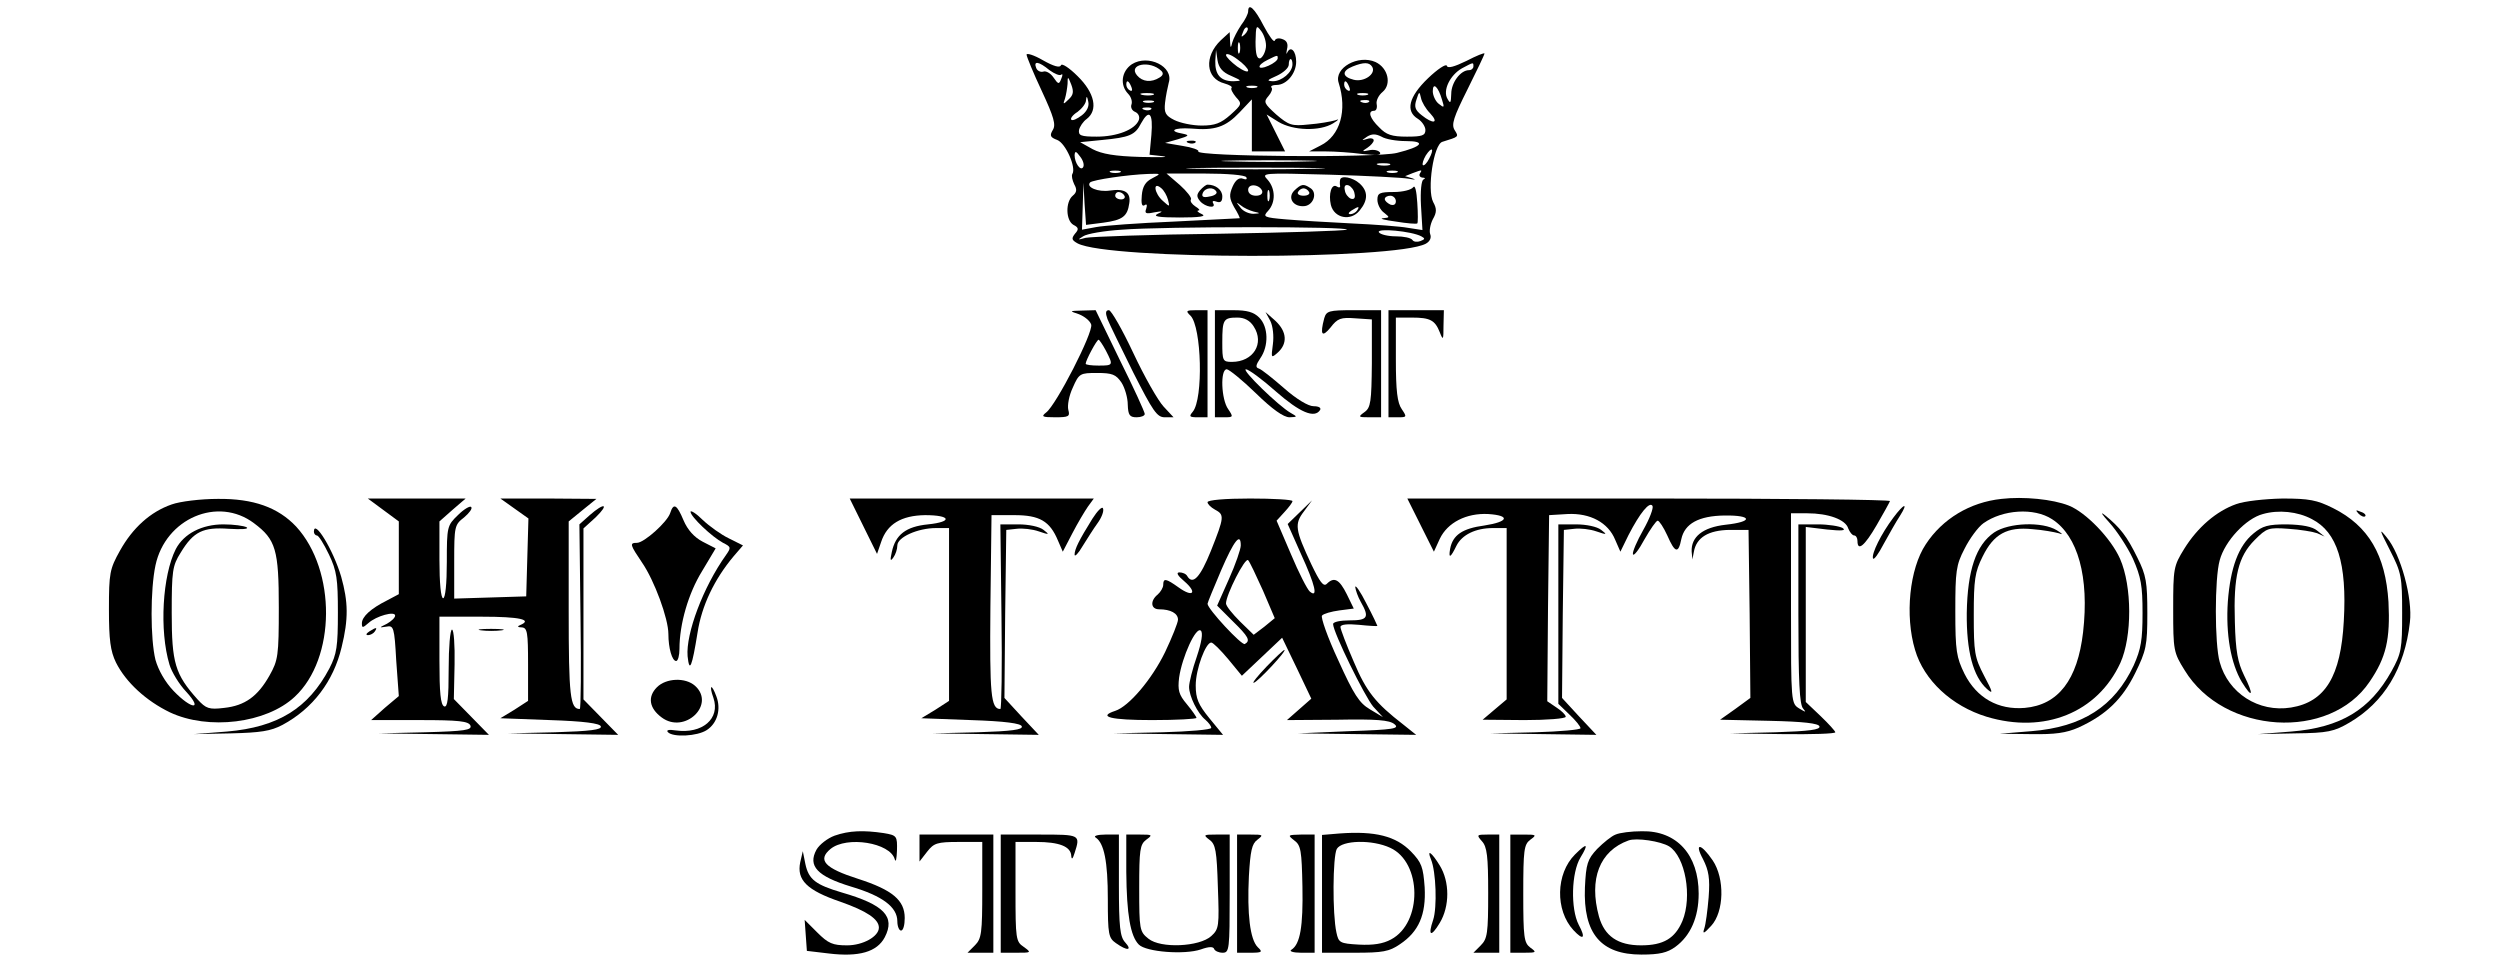 <?xml version="1.0" standalone="no"?>
<!DOCTYPE svg PUBLIC "-//W3C//DTD SVG 20010904//EN"
 "http://www.w3.org/TR/2001/REC-SVG-20010904/DTD/svg10.dtd">
<svg version="1.0" xmlns="http://www.w3.org/2000/svg"
 width="677pt" height="262pt" viewBox="0 0 677 262"
 preserveAspectRatio="xMidYMid meet">

<g transform="translate(0,262) scale(0.1,-0.1)"
fill="#000000" stroke="none">
<path d="M3380 2589 c0 -6 -8 -23 -19 -37 -10 -15 -21 -36 -24 -47 -4 -17 -5
-16 -6 4 l-1 24 -24 -22 c-46 -44 -41 -104 10 -117 14 -4 22 -9 19 -12 -3 -3
3 -14 12 -25 17 -18 16 -20 -15 -48 -26 -23 -42 -29 -78 -29 -25 0 -58 7 -74
15 -24 12 -28 20 -25 47 2 18 7 42 10 54 14 44 -56 78 -100 50 -28 -19 -33
-56 -10 -80 8 -8 12 -21 9 -29 -3 -8 2 -17 10 -20 9 -4 13 -13 10 -22 -10 -26
-59 -45 -114 -45 -43 0 -50 3 -48 18 2 9 11 23 21 30 31 24 22 70 -25 116 -22
22 -43 36 -45 29 -3 -7 -19 -3 -49 14 -24 14 -44 20 -44 15 0 -5 18 -49 41
-98 33 -71 39 -92 30 -106 -9 -15 -7 -20 12 -27 23 -9 52 -75 41 -92 -3 -5 0
-17 5 -28 8 -14 7 -22 -4 -31 -20 -17 -19 -67 2 -79 14 -7 15 -12 4 -24 -10
-13 -9 -17 7 -26 84 -45 860 -45 943 -1 11 6 16 16 12 26 -3 8 0 26 7 40 11
19 11 29 1 47 -17 33 1 156 25 163 45 14 45 13 33 32 -9 15 -3 34 35 110 25
50 46 94 46 97 0 3 -22 -6 -49 -20 -33 -16 -51 -21 -53 -13 -2 6 -25 -9 -51
-34 -52 -50 -62 -89 -27 -110 11 -7 20 -21 20 -30 0 -15 -9 -18 -50 -18 -41 0
-56 5 -75 25 -26 25 -32 45 -14 45 6 0 9 8 7 18 -2 9 5 24 16 33 25 21 15 65
-19 81 -47 21 -113 -16 -100 -56 24 -75 4 -144 -49 -170 l-31 -16 45 0 c25 0
69 -3 99 -7 37 -4 52 -3 48 4 -4 6 -17 9 -30 6 -19 -4 -20 -3 -4 7 9 6 17 15
17 20 0 5 -8 7 -17 4 -17 -5 -17 -5 -1 6 13 8 23 8 39 0 11 -7 41 -12 66 -12
56 0 45 -15 -24 -32 -54 -14 -546 -10 -538 4 3 4 -17 11 -43 15 l-47 8 35 10
c30 9 32 11 13 15 -41 7 -24 17 22 14 65 -6 94 4 132 44 l33 35 0 -70 0 -71
45 0 45 0 -25 50 -25 50 32 -20 c40 -24 112 -26 148 -4 16 10 18 13 5 8 -11
-3 -43 -9 -71 -11 -46 -5 -54 -2 -88 27 -33 30 -35 34 -21 50 8 9 12 20 8 23
-3 4 3 7 14 7 27 0 53 31 53 63 0 29 -15 44 -24 25 -3 -7 -3 -3 -1 8 4 15 0
24 -12 28 -10 4 -19 2 -21 -4 -2 -6 -15 12 -30 40 -24 47 -42 64 -42 39z m-9
-62 c-10 -9 -11 -8 -5 6 3 10 9 15 12 12 3 -3 0 -11 -7 -18z m57 -36 c-2 -14
-9 -26 -15 -29 -9 -2 -13 10 -13 45 1 45 2 47 16 28 8 -11 14 -31 12 -44z
m-71 -13 c-3 -7 -5 -2 -5 12 0 14 2 19 5 13 2 -7 2 -19 0 -25z m-24 -63 c31
-14 31 -14 7 -15 -35 0 -50 18 -49 55 l2 30 4 -28 c3 -20 14 -33 36 -42z m47
14 c0 -6 -13 -1 -30 11 -16 12 -30 26 -30 31 0 6 14 1 30 -11 17 -12 30 -26
30 -31z m80 33 c0 -5 -11 -14 -25 -20 -31 -14 -33 1 -2 16 28 14 27 13 27 4z
m40 -16 c0 -22 -29 -46 -53 -46 -18 1 -16 3 11 15 17 8 32 21 32 30 0 8 2 15
5 15 3 0 5 -6 5 -14z m-658 -16 c14 -10 28 -16 32 -12 4 3 4 -2 0 -11 -6 -16
-8 -16 -21 3 -8 12 -21 19 -28 16 -7 -2 -16 2 -19 10 -8 20 7 18 36 -6z m303
-2 c6 -6 5 -12 -5 -18 -22 -14 -46 -12 -61 6 -25 30 35 42 66 12z m571 11 c11
-19 -22 -42 -50 -35 -32 8 -33 24 -3 36 30 12 45 12 53 -1z m274 1 c0 -5 -5
-10 -12 -10 -23 0 -48 -34 -48 -64 -1 -25 -2 -28 -10 -14 -14 23 7 65 39 83
32 17 31 17 31 5z m-1096 -89 c-15 -15 -16 -14 -10 2 3 10 6 28 7 40 0 21 1
21 10 -2 7 -19 6 -28 -7 -40z m170 33 c3 -8 2 -12 -4 -9 -6 3 -10 10 -10 16 0
14 7 11 14 -7z m590 0 c3 -8 2 -12 -4 -9 -6 3 -10 10 -10 16 0 14 7 11 14 -7z
m-251 -1 c-7 -2 -19 -2 -25 0 -7 3 -2 5 12 5 14 0 19 -2 13 -5z m502 -33 c7
-22 6 -23 -9 -11 -9 7 -16 23 -16 34 0 26 15 12 25 -23z m-782 13 c-7 -2 -21
-2 -30 0 -10 3 -4 5 12 5 17 0 24 -2 18 -5z m580 0 c-7 -2 -19 -2 -25 0 -7 3
-2 5 12 5 14 0 19 -2 13 -5z m170 -50 c25 -27 8 -30 -23 -5 -18 14 -21 23 -14
43 7 22 8 22 12 4 2 -11 13 -30 25 -42z m-943 -5 c-13 -10 -26 -16 -29 -12 -3
3 4 13 17 21 12 9 23 23 23 32 1 12 3 11 6 -4 3 -12 -3 -26 -17 -37z m193 35
c-7 -2 -19 -2 -25 0 -7 3 -2 5 12 5 14 0 19 -2 13 -5z m584 1 c-3 -3 -12 -4
-19 -1 -8 3 -5 6 6 6 11 1 17 -2 13 -5z m-590 -20 c-3 -3 -12 -4 -19 -1 -8 3
-5 6 6 6 11 1 17 -2 13 -5z m1 -69 l-5 -54 36 -4 c20 -3 -7 -3 -60 -2 -70 2
-105 8 -130 21 l-34 19 60 6 c73 7 89 13 105 45 22 40 33 28 28 -31z m752 -65
c-6 -12 -14 -20 -17 -17 -2 3 1 14 8 26 17 26 24 19 9 -9z m-937 -23 c-7 -11
-23 12 -23 33 1 12 4 11 15 -4 8 -10 12 -23 8 -29z m610 16 c-56 -2 -151 -2
-210 0 -59 1 -13 3 102 3 116 0 164 -2 108 -3z m220 -10 c-7 -2 -21 -2 -30 0
-10 3 -4 5 12 5 17 0 24 -2 18 -5z m-210 -10 c-84 -2 -222 -2 -305 0 -84 1
-16 3 152 3 168 0 236 -2 153 -3z m-520 -10 c-7 -2 -19 -2 -25 0 -7 3 -2 5 12
5 14 0 19 -2 13 -5z m750 0 c-7 -2 -19 -2 -25 0 -7 3 -2 5 12 5 14 0 19 -2 13
-5z m62 -3 c-3 -5 0 -10 7 -11 7 0 9 -2 3 -5 -6 -2 -9 -32 -7 -70 l4 -67 -39
6 c-21 4 -90 9 -153 12 -63 3 -143 8 -178 11 -60 5 -63 7 -48 23 21 23 20 60
-1 84 -18 19 -16 19 167 14 102 -3 199 -8 215 -11 17 -3 21 -3 10 1 l-20 6 20
8 c27 10 27 10 20 -1z m-725 -13 c-18 -9 -26 -22 -28 -46 -2 -21 0 -31 7 -27
7 5 8 1 5 -9 -5 -13 -1 -15 22 -10 23 4 25 3 9 -4 -14 -7 2 -10 60 -10 53 0
73 3 60 9 -11 5 -15 9 -10 10 6 0 2 5 -8 11 -9 6 -15 14 -12 19 3 4 -11 22
-30 39 l-36 31 105 0 c58 0 108 -4 111 -10 3 -6 -1 -7 -9 -4 -10 4 -20 -3 -28
-21 -10 -23 -9 -32 4 -56 10 -16 16 -29 15 -30 -1 0 -81 -4 -177 -9 -96 -4
-192 -11 -212 -15 l-38 -7 2 63 2 64 3 -57 4 -57 47 6 c52 7 65 17 70 52 5 30
-12 41 -52 35 -32 -5 -66 9 -54 22 8 7 101 21 158 23 35 1 35 1 10 -12z m43
-58 c5 -20 5 -20 -14 -3 -23 20 -28 54 -5 35 8 -6 16 -21 19 -32z m255 24 c2
-8 -5 -13 -17 -13 -12 0 -21 6 -21 16 0 18 31 15 38 -3z m19 -25 c-3 -7 -5 -2
-5 12 0 14 2 19 5 13 2 -7 2 -19 0 -25z m-392 12 c3 -5 -1 -10 -9 -10 -9 0
-16 5 -16 10 0 6 4 10 9 10 6 0 13 -4 16 -10z m350 -43 c19 -4 19 -5 -1 -6
-12 0 -28 7 -35 17 -12 15 -12 16 1 6 8 -7 24 -14 35 -17z m252 -49 c-7 -3
-163 -8 -347 -11 -184 -2 -346 -8 -360 -11 -22 -6 -23 -6 -7 4 10 7 57 15 105
18 112 9 624 9 609 0z m202 -18 c11 -6 10 -8 -3 -13 -8 -3 -18 -2 -21 3 -4 6
-24 10 -45 10 -21 0 -42 5 -46 11 -7 12 89 3 115 -11z"/>
<path d="M3629 2133 c-1 -5 -1 -12 0 -16 1 -5 -3 -6 -9 -2 -14 9 -23 -20 -16
-50 9 -36 54 -45 78 -15 23 28 23 52 0 73 -19 17 -51 23 -53 10z m39 -37 c3
-12 -1 -17 -10 -14 -7 3 -15 13 -16 22 -3 12 1 17 10 14 7 -3 15 -13 16 -22z
m7 -46 c-3 -5 -12 -10 -18 -10 -7 0 -6 4 3 10 19 12 23 12 15 0z"/>
<path d="M3505 2104 c-20 -20 -2 -46 29 -42 24 4 34 37 14 49 -18 12 -24 11
-43 -7z m40 -4 c3 -5 -3 -10 -15 -10 -12 0 -18 5 -15 10 3 6 10 10 15 10 5 0
12 -4 15 -10z"/>
<path d="M3827 2113 c-5 -7 -28 -13 -53 -13 -38 0 -44 -3 -44 -21 0 -12 8 -28
18 -35 16 -13 16 -13 -3 -15 -11 -1 5 -5 35 -9 30 -5 56 -7 58 -5 2 1 2 27 0
56 -2 32 -6 49 -11 42z m-47 -38 c0 -9 -6 -12 -15 -9 -8 4 -15 10 -15 15 0 5
7 9 15 9 8 0 15 -7 15 -15z"/>
<path d="M3250 2105 c-10 -12 -10 -18 0 -30 14 -16 45 -21 35 -5 -3 6 1 7 9 4
11 -4 16 0 16 14 0 18 -18 32 -40 32 -4 0 -13 -7 -20 -15z m44 -4 c3 -5 -5
-11 -18 -13 -17 -4 -23 -1 -19 9 6 15 29 18 37 4z"/>
<path d="M3218 2233 c7 -3 16 -2 19 1 4 3 -2 6 -13 5 -11 0 -14 -3 -6 -6z"/>
<path d="M2922 1769 c15 -6 30 -18 33 -28 6 -21 -95 -218 -122 -238 -14 -11
-11 -13 24 -13 37 0 41 2 36 20 -3 12 2 39 12 60 17 39 20 40 66 40 41 0 51
-4 66 -26 9 -14 17 -41 17 -60 1 -28 5 -34 24 -34 12 0 22 4 22 9 0 5 -30 71
-67 145 l-66 136 -36 -1 c-36 -1 -36 -1 -9 -10z m73 -99 c20 -39 20 -40 -20
-40 -19 0 -35 2 -35 5 0 9 30 65 35 65 2 0 11 -13 20 -30z"/>
<path d="M2999 1756 c5 -13 37 -78 70 -145 53 -104 64 -121 85 -121 l24 0 -27
29 c-15 16 -52 81 -82 145 -30 64 -60 116 -66 116 -9 0 -10 -7 -4 -24z"/>
<path d="M3224 1765 c30 -31 35 -225 6 -260 -11 -13 -9 -15 14 -15 l26 0 0
145 0 145 -31 0 c-27 0 -29 -2 -15 -15z"/>
<path d="M3290 1635 l0 -145 26 0 c24 0 24 1 10 22 -19 26 -22 108 -4 108 6 0
42 -29 79 -65 44 -43 75 -65 91 -65 22 1 22 1 3 12 -32 18 -135 118 -121 118
7 0 44 -27 81 -60 65 -57 105 -74 120 -50 3 6 -4 10 -18 10 -14 0 -46 19 -80
49 -31 27 -61 51 -68 53 -10 3 -8 10 4 28 23 33 22 85 -3 110 -15 15 -33 20
-70 20 l-50 0 0 -145z m105 101 c30 -46 -1 -96 -59 -96 -25 0 -26 3 -26 53 0
62 3 67 41 67 19 0 34 -8 44 -24z"/>
<path d="M3586 1758 c-12 -45 -6 -53 17 -25 19 25 28 28 67 25 l45 -3 0 -119
c-1 -104 -3 -120 -20 -132 -18 -13 -17 -14 13 -14 l32 0 0 145 0 145 -74 0
c-68 0 -74 -2 -80 -22z"/>
<path d="M3760 1635 l0 -145 26 0 c24 0 24 1 10 22 -12 17 -16 49 -16 135 l0
113 43 0 c50 0 63 -7 76 -40 9 -23 10 -21 10 18 l1 42 -75 0 -75 0 0 -145z"/>
<path d="M3440 1751 c7 -14 10 -41 7 -63 -5 -38 -5 -39 14 -22 26 24 24 56 -7
85 l-27 24 13 -24z"/>
<path d="M5420 1269 c-85 -9 -160 -54 -205 -123 -44 -66 -57 -193 -29 -286 24
-82 99 -152 194 -181 156 -47 300 11 362 146 32 71 32 207 -1 282 -25 56 -93
126 -139 144 -43 17 -122 25 -182 18z m137 -55 c70 -45 101 -157 84 -306 -15
-129 -67 -197 -158 -205 -72 -6 -130 27 -163 92 -22 45 -25 62 -25 170 0 108
2 125 25 169 14 28 37 59 51 69 52 37 137 43 186 11z"/>
<path d="M5400 1178 c-49 -34 -72 -102 -74 -218 -1 -103 17 -172 55 -206 17
-15 16 -9 -8 36 -26 50 -28 63 -28 165 0 95 3 116 24 158 30 61 66 81 135 74
28 -2 60 -8 71 -11 13 -5 11 -2 -5 8 -39 24 -130 21 -170 -6z"/>
<path d="M465 1254 c-58 -20 -106 -64 -140 -125 -28 -50 -30 -61 -30 -159 0
-83 4 -113 19 -144 27 -54 82 -104 146 -135 104 -49 261 -30 338 42 112 104
113 342 4 461 -49 52 -116 76 -212 75 -47 0 -103 -7 -125 -15z m223 -51 c59
-44 67 -72 67 -228 0 -131 -2 -143 -25 -184 -32 -57 -67 -82 -123 -88 -41 -5
-49 -2 -72 23 -61 68 -70 99 -70 234 0 114 2 128 24 163 35 58 61 70 131 65
33 -2 55 -1 48 4 -7 4 -35 8 -63 8 -58 0 -107 -25 -129 -67 -36 -71 -45 -220
-17 -313 6 -20 26 -53 45 -73 47 -51 15 -49 -34 2 -23 24 -41 56 -49 84 -14
57 -14 190 0 256 27 127 169 188 267 114z"/>
<path d="M1038 1239 l42 -31 0 -99 0 -98 -32 -17 c-44 -22 -68 -44 -68 -62 0
-13 2 -13 18 1 21 19 72 33 72 20 0 -6 -10 -15 -22 -22 -22 -11 -22 -11 -2 -8
20 4 22 -1 27 -92 l7 -96 -38 -32 -37 -33 131 0 c107 0 133 -3 138 -15 4 -12
-15 -15 -122 -18 l-127 -3 150 -2 149 -2 -47 48 -48 49 2 94 c1 52 -2 94 -7
94 -5 0 -9 -48 -9 -106 0 -81 -3 -105 -12 -102 -10 4 -13 38 -13 124 l0 119
115 0 c102 0 139 -8 103 -23 -8 -3 -6 -6 5 -6 15 -1 17 -13 17 -100 l0 -99
-37 -24 -38 -23 134 -5 c93 -3 136 -9 138 -17 3 -9 -28 -13 -124 -16 l-128 -3
150 -2 149 -2 -47 48 -47 48 0 231 0 232 33 30 c38 37 24 41 -16 6 l-28 -25 3
-250 c2 -137 1 -250 -2 -250 -26 0 -30 35 -30 266 l0 242 38 31 37 30 -130 1
-130 0 38 -27 38 -27 -3 -105 -3 -106 -97 -3 -98 -3 0 100 c0 96 1 100 27 120
14 12 23 24 19 28 -3 4 -20 -6 -36 -22 -29 -28 -30 -31 -30 -127 0 -59 -4 -98
-10 -98 -6 0 -10 41 -10 104 l0 104 35 31 36 31 -133 0 -132 0 42 -31z"/>
<path d="M2338 1195 l37 -75 11 32 c16 49 55 72 119 73 70 0 76 -18 8 -25 -60
-6 -88 -28 -98 -75 -5 -23 -4 -26 4 -15 6 8 11 23 11 33 0 22 55 47 105 47
l35 0 0 -234 0 -234 -37 -24 -38 -23 134 -5 c93 -3 136 -9 138 -17 3 -9 -27
-13 -119 -16 l-123 -3 144 -2 144 -2 -47 50 -46 50 2 227 3 228 28 3 c16 2 43
-1 60 -7 29 -10 30 -9 13 4 -11 9 -41 15 -68 15 l-49 0 3 -250 c2 -138 0 -250
-3 -250 -26 0 -29 39 -27 276 l3 249 62 0 c68 0 96 -16 118 -69 l13 -30 26 50
c14 27 33 59 42 72 l16 22 -330 0 -331 0 37 -75z"/>
<path d="M3270 1260 c0 -5 9 -14 20 -20 26 -14 26 -19 -11 -112 -29 -72 -49
-93 -64 -68 -3 6 -13 10 -21 10 -10 0 -5 -9 13 -24 36 -31 24 -45 -15 -17 -35
25 -42 26 -42 7 0 -7 -7 -19 -15 -26 -21 -17 -19 -40 4 -40 31 0 51 -11 51
-28 0 -8 -16 -48 -35 -88 -36 -74 -98 -147 -135 -159 -49 -16 -12 -25 100 -25
66 0 120 3 120 6 0 3 -12 20 -26 37 -22 26 -25 38 -21 72 8 56 46 140 59 127
6 -6 2 -31 -11 -70 -12 -34 -21 -71 -21 -82 0 -25 23 -72 44 -89 9 -8 16 -17
16 -22 0 -5 -60 -10 -132 -12 l-133 -3 149 -2 148 -2 -37 45 c-30 37 -37 53
-37 89 0 44 27 116 42 116 5 0 25 -20 46 -45 l37 -45 54 51 55 52 40 -83 39
-82 -33 -29 -33 -29 137 1 c105 2 141 -1 154 -12 15 -12 -1 -15 -122 -19
l-139 -6 160 -2 160 -2 -35 28 c-75 58 -100 89 -134 170 -20 46 -36 88 -36 94
0 7 18 9 50 6 28 -3 50 -4 50 -3 0 1 -13 29 -30 61 -16 32 -30 52 -30 44 1 -8
7 -26 15 -40 24 -42 19 -50 -30 -50 -25 0 -45 -4 -45 -10 0 -22 86 -197 109
-224 l26 -28 -35 21 c-29 17 -44 40 -86 133 -29 62 -48 117 -44 121 4 5 25 11
47 14 l39 5 -19 39 c-20 40 -34 48 -54 28 -9 -9 -19 5 -42 53 -44 94 -46 109
-20 143 l22 30 -33 -32 -33 -32 36 -81 c39 -85 47 -121 24 -102 -7 6 -30 51
-51 101 l-39 91 21 23 c12 13 22 26 22 30 0 4 -52 7 -115 7 -67 0 -115 -4
-115 -10z m90 -117 c0 -10 -14 -51 -32 -91 l-32 -72 42 -42 c43 -42 49 -53 33
-62 -8 -5 -101 95 -101 109 0 3 17 44 37 91 35 81 53 103 53 67z m60 -122 l32
-75 -28 -23 -29 -22 -37 36 c-21 21 -38 42 -38 49 0 23 52 126 60 117 4 -4 22
-42 40 -82z"/>
<path d="M3847 1198 l36 -72 16 35 c21 44 72 70 131 67 61 -4 55 -21 -10 -31
-60 -8 -86 -26 -93 -63 -5 -28 1 -25 17 8 15 30 52 48 99 48 l37 0 0 -232 0
-232 -32 -27 -33 -28 113 -1 c61 0 112 4 112 9 0 5 -11 16 -25 25 l-25 17 2
252 3 252 50 3 c61 3 110 -23 129 -70 l14 -32 22 45 c31 60 57 92 65 79 3 -6
-8 -35 -25 -65 -17 -30 -30 -60 -28 -66 2 -6 16 12 31 40 16 28 32 51 36 51 4
0 16 -18 26 -40 21 -48 30 -50 38 -10 9 42 47 63 117 64 76 1 78 -17 3 -25
-62 -7 -94 -33 -92 -73 l2 -21 4 21 c7 39 40 58 96 59 l52 0 3 -227 2 -228
-41 -30 -41 -29 133 -3 c93 -2 134 -7 136 -15 3 -9 -27 -13 -119 -16 l-123 -3
143 -2 c78 -1 142 1 142 5 0 3 -18 23 -40 44 l-40 38 0 237 0 237 58 -7 c39
-4 52 -3 42 4 -8 5 -39 10 -67 10 l-53 0 0 -243 c0 -181 3 -246 13 -256 9 -11
7 -10 -10 0 -23 14 -23 15 -23 271 l0 258 44 0 c57 0 104 -17 111 -41 4 -10
11 -19 16 -19 5 0 9 -7 9 -15 0 -29 19 -14 52 43 18 31 34 60 36 65 2 4 -291
7 -652 7 l-655 0 36 -72z"/>
<path d="M6056 1255 c-54 -19 -105 -63 -141 -121 -29 -47 -30 -53 -30 -164 0
-111 1 -117 31 -165 106 -174 393 -192 501 -31 45 66 56 115 51 216 -8 127
-54 206 -150 254 -44 22 -65 26 -137 26 -48 -1 -103 -7 -125 -15z m205 -41
c68 -35 95 -119 86 -276 -8 -149 -50 -219 -143 -234 -88 -14 -170 39 -193 123
-14 49 -14 227 0 276 14 52 71 113 117 125 42 12 94 7 133 -14z"/>
<path d="M6102 1175 c-40 -33 -62 -92 -69 -184 -6 -88 8 -168 38 -218 29 -47
33 -36 6 18 -17 35 -23 65 -25 145 -4 123 9 177 54 222 32 32 37 34 91 30 32
-2 67 -8 78 -12 l20 -9 -20 16 c-13 11 -40 16 -82 17 -51 0 -66 -4 -91 -25z"/>
<path d="M1815 1231 c-8 -25 -71 -81 -90 -81 -21 0 -19 -5 14 -54 33 -48 71
-151 71 -193 0 -38 10 -73 21 -73 5 0 9 15 9 33 0 67 24 150 61 210 l37 62
-35 18 c-23 12 -41 32 -52 58 -18 43 -27 48 -36 20z"/>
<path d="M2958 1215 c-36 -58 -48 -82 -48 -97 0 -7 10 3 21 22 12 19 30 48 41
63 11 15 18 33 15 40 -2 7 -15 -6 -29 -28z"/>
<path d="M5127 1218 c-33 -44 -59 -97 -55 -110 2 -6 15 12 29 39 15 27 34 61
44 76 24 38 11 34 -18 -5z"/>
<path d="M1870 1234 c0 -13 58 -68 88 -84 22 -11 22 -13 8 -33 -62 -87 -109
-213 -104 -274 5 -47 12 -29 27 64 11 72 45 144 98 207 l25 29 -38 19 c-21 10
-53 33 -71 50 -18 18 -33 27 -33 22z"/>
<path d="M5712 1205 c20 -22 49 -66 64 -98 22 -50 26 -73 26 -147 0 -73 -4
-97 -24 -142 -52 -111 -139 -167 -277 -178 l-86 -7 85 -1 c65 -1 95 3 129 18
74 34 118 76 153 147 30 61 33 75 33 162 0 84 -3 103 -27 151 -28 57 -46 81
-88 115 -14 11 -8 2 12 -20z"/>
<path d="M6387 1229 c7 -7 15 -10 18 -7 3 3 -2 9 -12 12 -14 6 -15 5 -6 -5z"/>
<path d="M4220 957 l0 -243 30 -29 c17 -16 30 -32 30 -37 0 -4 -55 -9 -122
-11 l-123 -3 144 -2 144 -2 -47 50 -46 50 2 227 3 228 28 3 c16 2 43 -1 60 -7
29 -10 30 -9 13 4 -11 9 -41 15 -68 15 l-48 0 0 -243z"/>
<path d="M850 1180 c0 -5 4 -10 8 -10 5 0 19 -23 33 -52 21 -44 24 -66 24
-157 0 -92 -3 -112 -23 -151 -57 -108 -139 -159 -277 -171 l-90 -7 100 2 c80
2 108 6 140 23 82 44 138 118 160 210 19 77 18 123 -1 191 -21 72 -74 159 -74
122z"/>
<path d="M6472 1130 c31 -61 33 -71 33 -170 0 -98 -2 -109 -29 -158 -58 -104
-137 -152 -271 -163 l-90 -7 100 2 c89 1 106 5 147 29 94 55 150 147 164 272
8 64 -25 185 -63 230 -21 26 -20 22 9 -35z"/>
<path d="M1000 910 c-9 -6 -10 -10 -3 -10 6 0 15 5 18 10 8 12 4 12 -15 0z"/>
<path d="M1303 913 c15 -2 39 -2 55 0 15 2 2 4 -28 4 -30 0 -43 -2 -27 -4z"/>
<path d="M3430 815 c-24 -25 -40 -45 -35 -44 10 1 92 89 83 89 -2 0 -24 -20
-48 -45z"/>
<path d="M1779 759 c-26 -26 -21 -57 13 -82 62 -46 147 35 90 86 -26 23 -78
21 -103 -4z"/>
<path d="M1932 730 c19 -56 -30 -98 -102 -88 -19 3 -27 1 -21 -5 14 -14 79
-11 105 6 29 19 39 57 26 91 -13 36 -21 32 -8 -4z"/>
<path d="M2260 357 c-19 -7 -41 -24 -49 -38 -24 -44 2 -72 94 -100 84 -25 125
-55 125 -94 0 -14 5 -25 10 -25 6 0 10 15 10 34 0 48 -33 76 -126 106 -91 29
-111 51 -75 81 44 36 162 17 174 -28 3 -10 5 1 6 23 1 40 0 42 -36 48 -54 8
-93 7 -133 -7z"/>
<path d="M3628 363 l-48 -4 0 -160 0 -159 89 0 c75 0 93 3 122 23 51 34 71 80
67 154 -4 55 -8 67 -37 97 -41 42 -97 56 -193 49z m137 -39 c86 -40 87 -203 2
-248 -22 -12 -49 -16 -87 -14 -52 3 -55 5 -61 33 -11 50 -10 205 1 226 14 24
96 26 145 3z"/>
<path d="M4375 360 c-11 -4 -33 -22 -50 -39 -26 -28 -30 -40 -33 -104 -5 -125
43 -182 153 -182 49 0 70 5 92 21 41 30 63 80 63 144 0 105 -59 171 -154 169
-28 0 -60 -4 -71 -9z m145 -32 c44 -28 63 -136 36 -202 -20 -47 -51 -66 -112
-66 -63 0 -99 25 -114 78 -28 102 2 178 80 206 21 8 87 -2 110 -16z"/>
<path d="M2490 324 l0 -37 21 27 c18 23 27 26 85 26 l64 0 0 -130 c0 -117 -2
-132 -20 -150 l-20 -20 35 0 35 0 0 160 0 160 -100 0 -100 0 0 -36z"/>
<path d="M2710 200 l0 -160 42 0 c41 0 42 0 20 16 -21 14 -22 22 -22 150 l0
134 56 0 c62 0 94 -12 95 -38 1 -11 4 -8 9 8 16 50 16 50 -95 50 l-105 0 0
-160z"/>
<path d="M2967 352 c23 -15 33 -65 33 -167 0 -96 2 -105 22 -119 31 -22 45
-20 25 2 -14 15 -17 42 -17 155 l0 137 -37 0 c-21 0 -33 -4 -26 -8z"/>
<path d="M3050 258 c1 -114 11 -173 34 -196 20 -20 124 -28 168 -13 22 8 34 8
36 1 2 -5 12 -10 23 -10 18 0 19 9 19 160 l0 160 -37 0 c-34 0 -35 -1 -18 -14
17 -12 20 -30 23 -128 4 -106 3 -114 -18 -133 -32 -29 -137 -34 -170 -7 -24
19 -25 25 -25 137 0 104 2 118 19 131 18 13 17 14 -17 14 l-37 0 0 -102z"/>
<path d="M3350 200 l0 -160 36 0 c32 0 34 2 20 15 -21 21 -29 90 -24 192 4 69
8 88 23 99 17 13 16 14 -18 14 l-37 0 0 -160z"/>
<path d="M3505 344 c18 -13 20 -28 22 -125 2 -108 -6 -156 -30 -171 -7 -4 5
-8 26 -8 l37 0 0 160 0 160 -37 0 c-36 -1 -37 -1 -18 -16z"/>
<path d="M4013 342 c14 -15 17 -41 17 -140 0 -109 -2 -124 -20 -142 l-20 -20
35 0 35 0 0 160 0 160 -32 0 c-29 0 -30 -1 -15 -18z"/>
<path d="M4090 200 l0 -160 37 0 c34 0 35 1 17 14 -17 13 -19 27 -19 146 0
119 2 133 19 146 18 13 17 14 -17 14 l-37 0 0 -160z"/>
<path d="M4265 306 c-52 -52 -54 -151 -4 -205 27 -29 34 -22 14 15 -22 43 -20
141 5 182 23 38 18 41 -15 8z"/>
<path d="M4612 293 c15 -30 19 -51 15 -103 -3 -36 -8 -74 -12 -85 -5 -15 -1
-14 19 8 35 38 37 128 4 177 -32 47 -51 49 -26 3z"/>
<path d="M2167 285 c-10 -48 18 -76 109 -107 71 -25 104 -47 104 -70 0 -24
-43 -48 -86 -48 -39 0 -51 5 -81 35 l-34 34 3 -42 3 -42 59 -7 c82 -10 131 4
152 44 29 56 -2 88 -116 121 -71 21 -90 35 -99 77 l-7 35 -7 -30z"/>
<path d="M3875 293 c14 -33 17 -131 6 -164 -15 -44 -6 -48 18 -8 27 45 27 111
0 155 -22 36 -36 46 -24 17z"/>
</g>
</svg>

